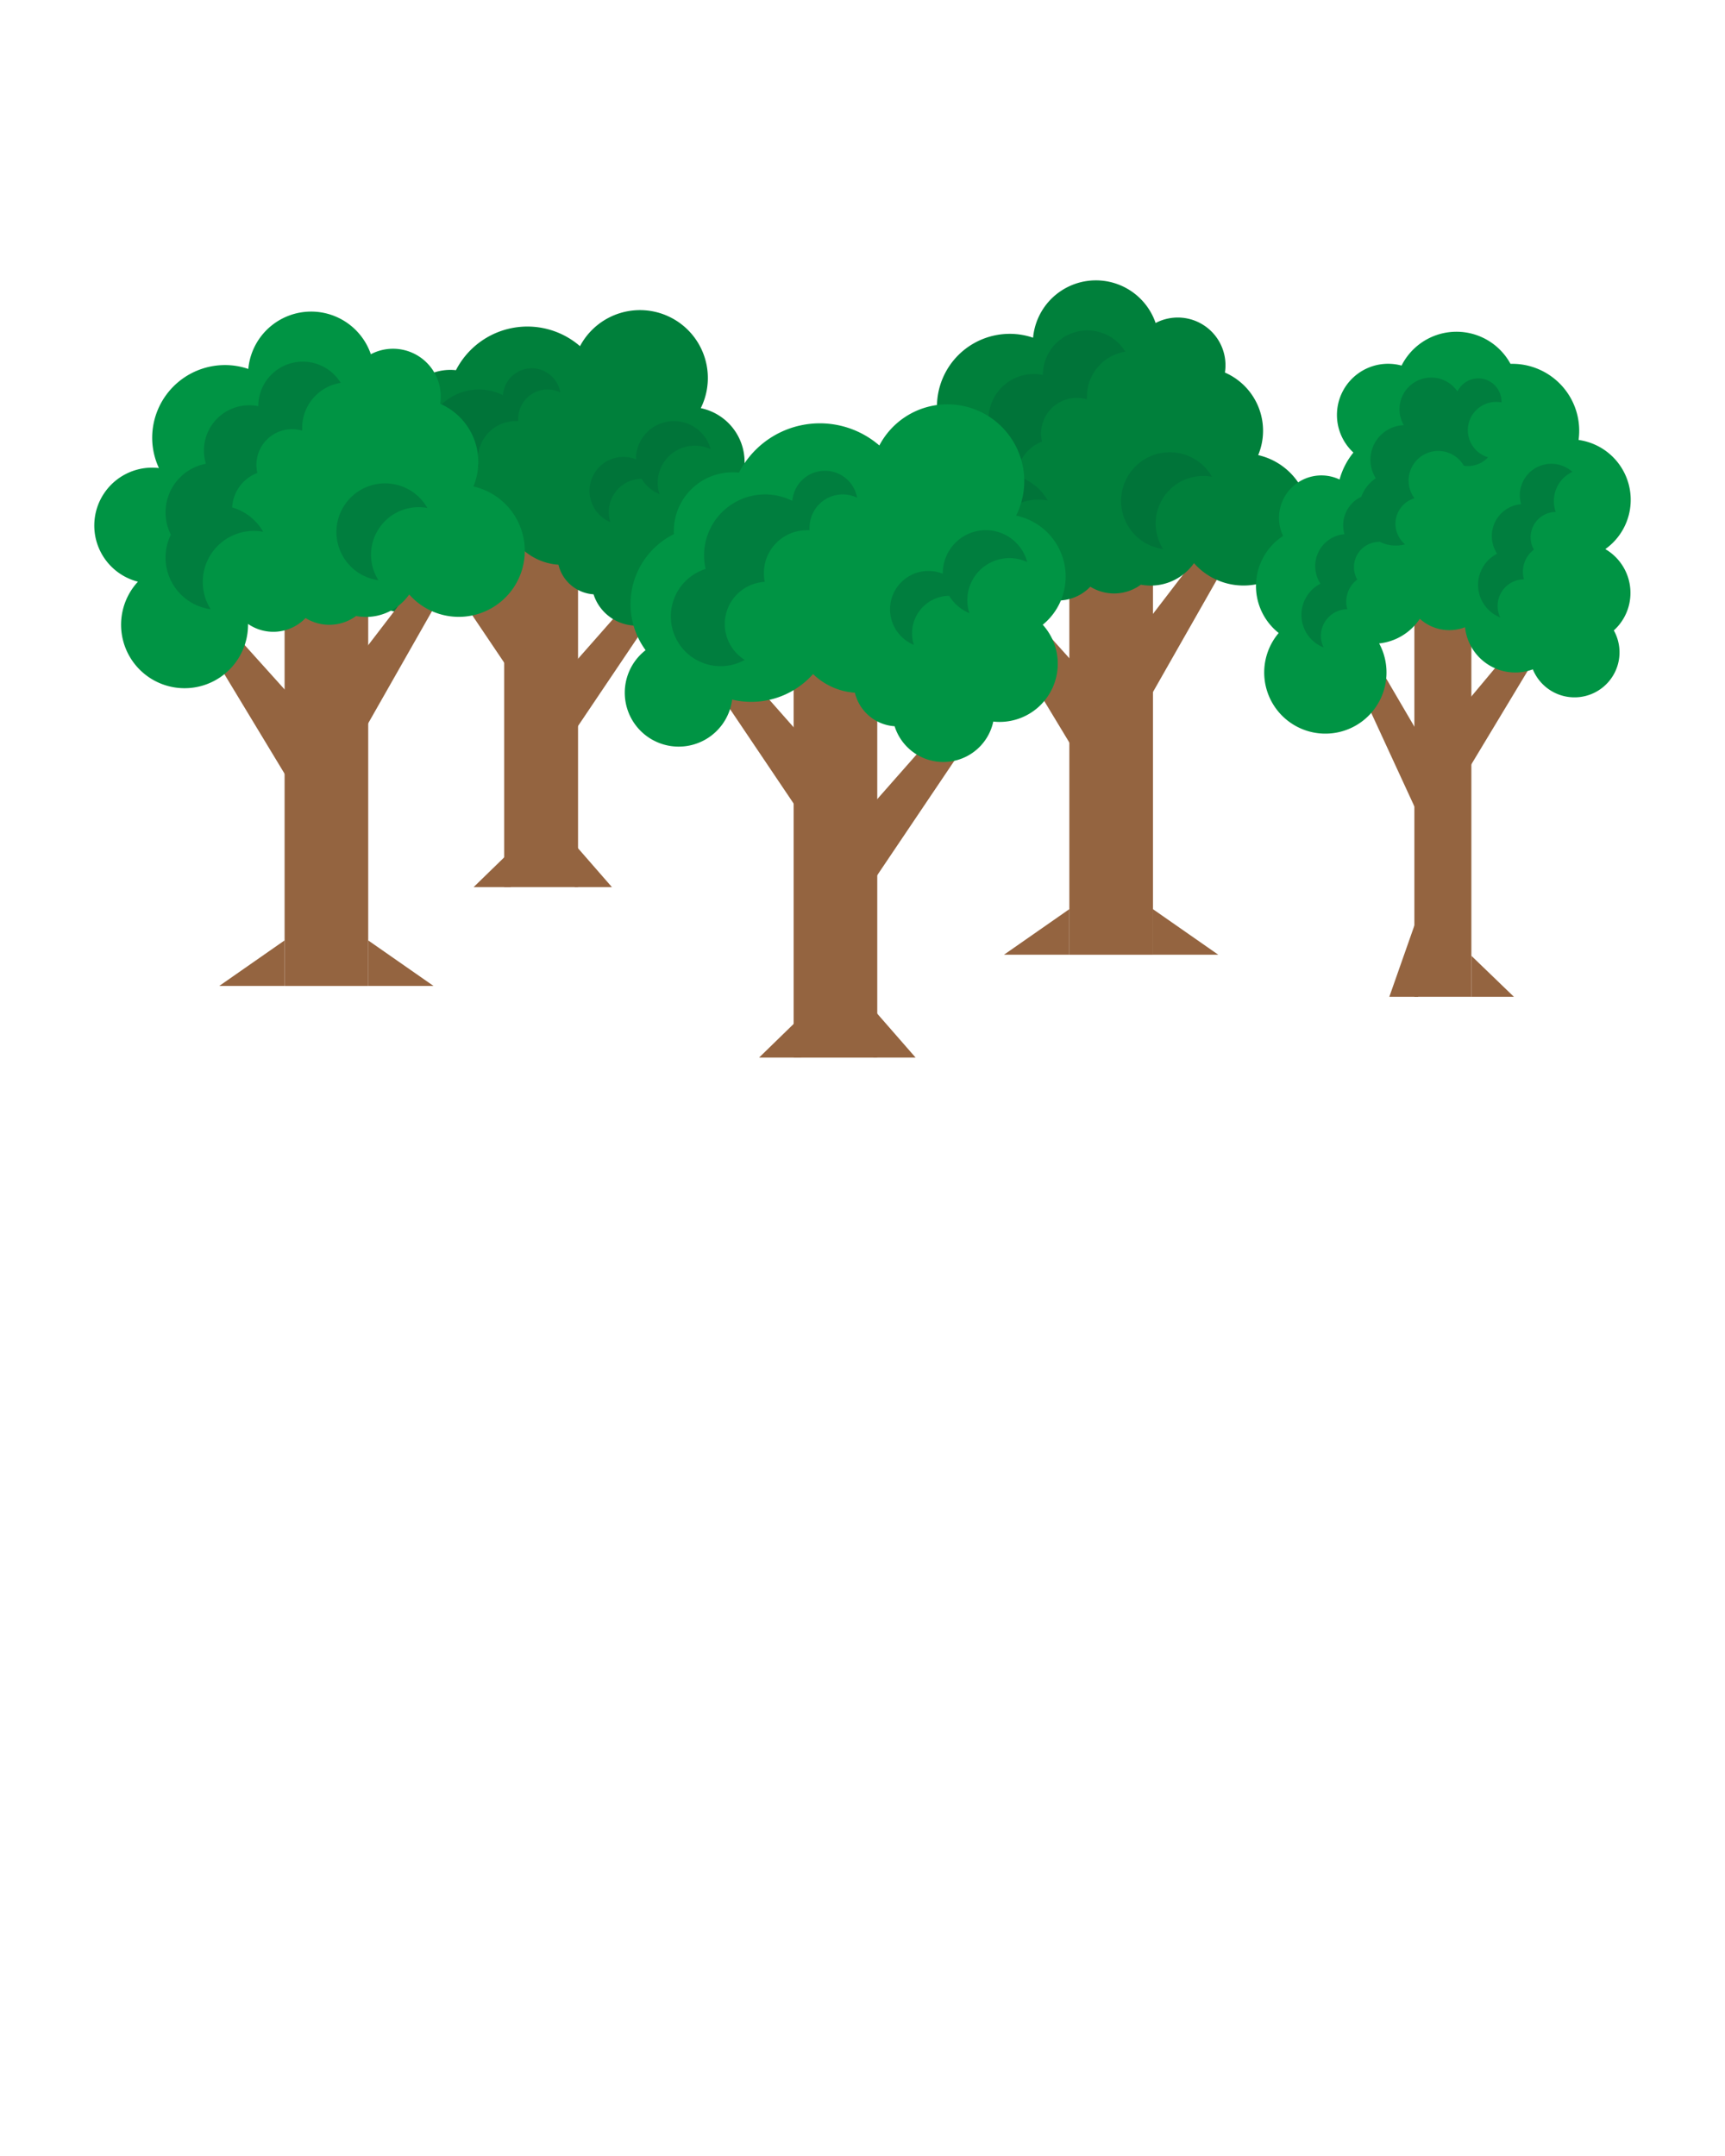 <svg viewBox="0 0 512 640" xmlns="http://www.w3.org/2000/svg"><g fill="#946440"><path d="m149.64 161.67h21.93v101.66h-21.93z"/><path d="m160.31 188.82-10.34 8.37-23.92-35.52h10.34z"/><path d="m160.81 207.76 10.34 8.37 23.92-35.52h-10.34z"/></g><path d="m221 137.16a16.32 16.32 0 0 0 -13-16 20.15 20.15 0 0 0 -35.85-18.4 23.84 23.84 0 0 0 -36.82 7.13 15.11 15.11 0 0 0 -1.66-.09 15.42 15.42 0 0 0 -15.42 15.42v.78a20.49 20.49 0 0 0 -7.45 30.44 14.13 14.13 0 1 0 22.7 13 22 22 0 0 0 5 .59 21.78 21.78 0 0 0 16.25-7.29 17.48 17.48 0 0 0 11 4.89 11.49 11.49 0 0 0 10.42 8.79 13.39 13.39 0 0 0 25.83-1.22c.54.05 1.08.09 1.64.09a15.26 15.26 0 0 0 11.36-25.49 16.29 16.29 0 0 0 6-12.64z" fill="#00803b"/><path d="m140.58 263.33h11.05v-10.75z" fill="#946440"/><path d="m181.62 263.33h-11.05v-12.67z" fill="#946440"/><path d="m131.58 149.63a11.1 11.1 0 0 1 10.5-11.07 10.88 10.88 0 0 1 -.24-2.3 11.23 11.23 0 0 1 11.23-11.26h.75q0-.34 0-.69a8.69 8.69 0 0 1 12.46-7.84 8.57 8.57 0 0 0 -17 .84 16 16 0 0 0 -23.15 14.31 16.3 16.3 0 0 0 .4 3.52 13.05 13.05 0 1 0 10.25 23.86 11.09 11.09 0 0 1 -5.2-9.37z" fill="#006838" opacity=".5"/><path d="m202.85 125.36a11.27 11.27 0 0 0 -14.09 11 12.4 12.4 0 0 0 -1.26-.42 10.07 10.07 0 0 0 -6.33 19.06 9.82 9.82 0 0 1 9.25-12.86 11.24 11.24 0 0 0 5.34 4.54 10.87 10.87 0 0 1 -.19-6.15 11 11 0 0 1 13.43-7.88 10.28 10.28 0 0 1 1.93.69 11.29 11.29 0 0 0 -8.08-7.98z" fill="#006838" opacity=".5"/><path d="m317.39 168.35h24.82v115.06h-24.82z" fill="#946440"/><path d="m330.03 198.14 11.71 8.12 24.63-43.3-10.46 1.4z" fill="#946440"/><path d="m327.7 206.84-9.94 14.19-23.28-38.52 8.75-2.86z" fill="#946440"/><path d="m373.44 135.11a18.84 18.84 0 0 0 -9.87-24.52 14.16 14.16 0 0 0 -20.57-14.71 18.73 18.73 0 0 0 -36.37 4.37 21.37 21.37 0 0 0 -6.92-1.15 21.61 21.61 0 0 0 -21.61 21.6 21.33 21.33 0 0 0 2 8.94 18.25 18.25 0 0 0 -2-.12 17.19 17.19 0 0 0 -4.23 33.85 18.84 18.84 0 1 0 32.68 12.79 2 2 0 0 0 0-.25 13.22 13.22 0 0 0 17.07-1.75 13.41 13.41 0 0 0 15-.6 16.49 16.49 0 0 0 2.91.27 15.74 15.74 0 0 0 12.86-6.66 19.6 19.6 0 1 0 19.1-32.06z" fill="#00803b"/><path d="m361.59 283.4h-19.39v-13.52z" fill="#946440"/><path d="m298 283.4h19.39v-13.52z" fill="#946440"/><path d="m343 155.4a14.14 14.14 0 0 1 16.73-13.88 14.44 14.44 0 1 0 -14.49 21.48 14.06 14.06 0 0 1 -2.24-7.6z" fill="#006838" opacity=".5"/><path d="m334 104.38a13.2 13.2 0 0 0 -24.45 6.92 14 14 0 0 0 -2.69-.27 13.45 13.45 0 0 0 -13.45 13.45 13.31 13.31 0 0 0 .58 3.91 14.7 14.7 0 0 0 -10.4 21.05 15.48 15.48 0 0 0 11.81 22.13 15.15 15.15 0 0 1 15.59-23 15.51 15.51 0 0 0 -9.2-7.23 11.58 11.58 0 0 1 7.48-10.24 10.38 10.38 0 0 1 -.28-2.37 10.62 10.62 0 0 1 10.62-10.62 10.32 10.32 0 0 1 3 .43c0-.27 0-.53 0-.8a13.54 13.54 0 0 1 11.39-13.36z" fill="#006838" opacity=".5"/><path d="m84.47 177.62h24.82v115.06h-24.82z" fill="#946440"/><path d="m97.11 207.41 11.71 8.12 24.62-43.3-10.45 1.4z" fill="#946440"/><path d="m94.78 216.11-9.94 14.19-23.28-38.51 8.75-2.87z" fill="#946440"/><path d="m140.52 144.38a18.84 18.84 0 0 0 -9.87-24.52 14.16 14.16 0 0 0 -20.58-14.71 18.73 18.73 0 0 0 -36.37 4.37 21.37 21.37 0 0 0 -6.92-1.15 21.61 21.61 0 0 0 -21.61 21.63 21.33 21.33 0 0 0 2 8.94 18.25 18.25 0 0 0 -2-.12 17.19 17.19 0 0 0 -4.23 33.85 18.84 18.84 0 1 0 32.68 12.79 2 2 0 0 0 0-.25 13.22 13.22 0 0 0 17.07-1.75 13.41 13.41 0 0 0 15-.6 16.49 16.49 0 0 0 2.91.28 15.75 15.75 0 0 0 12.86-6.67 19.6 19.6 0 1 0 19.1-32.06z" fill="#009444"/><path d="m128.67 292.67h-19.39v-13.52z" fill="#946440"/><path d="m65.08 292.67h19.39v-13.52z" fill="#946440"/><path d="m110.12 164.67a14.14 14.14 0 0 1 16.73-13.88 14.44 14.44 0 1 0 -14.53 21.44 14.06 14.06 0 0 1 -2.2-7.56z" fill="#006838" opacity=".5"/><path d="m101.12 113.65a13.2 13.2 0 0 0 -24.45 6.92 14 14 0 0 0 -2.69-.27 13.45 13.45 0 0 0 -13.45 13.45 13.31 13.31 0 0 0 .58 3.91 14.71 14.71 0 0 0 -10.4 21.06 15.47 15.47 0 0 0 11.81 22.12 15.15 15.15 0 0 1 12.79-23.24 15.19 15.19 0 0 1 2.8.26 15.51 15.51 0 0 0 -9.2-7.23 11.58 11.58 0 0 1 7.48-10.24 10.38 10.38 0 0 1 -.28-2.37 10.58 10.58 0 0 1 13.57-10.19c0-.27 0-.53 0-.8a13.54 13.54 0 0 1 11.44-13.38z" fill="#006838" opacity=".5"/><path d="m235.56 198.88h24.82v115.06h-24.82z" fill="#946440"/><path d="m247.64 229.6-11.71 9.48-27.07-40.2h11.71z" fill="#946440"/><path d="m248.2 251.04 11.7 9.47 27.08-40.2h-11.71z" fill="#946440"/><path d="m316.3 171.14a18.47 18.47 0 0 0 -14.71-18.08 22.81 22.81 0 0 0 -40.59-20.82 27 27 0 0 0 -41.67 8.07 16.65 16.65 0 0 0 -1.88-.11 17.45 17.45 0 0 0 -17.45 17.45c0 .3 0 .59.05.89a23.18 23.18 0 0 0 -8.43 34.46 16 16 0 1 0 25.69 14.67 24.3 24.3 0 0 0 5.63.67 24.57 24.57 0 0 0 18.39-8.25 19.77 19.77 0 0 0 12.41 5.54 13 13 0 0 0 11.79 9.95 15.16 15.16 0 0 0 29.29-1.39 16.3 16.3 0 0 0 1.86.11 17.27 17.27 0 0 0 12.82-28.85 18.41 18.41 0 0 0 6.8-14.31z" fill="#009444"/><path d="m225.31 313.93h12.5v-12.17z" fill="#946440"/><path d="m271.75 313.93h-12.51v-14.33z" fill="#946440"/><path d="m215.12 185.25a12.55 12.55 0 0 1 11.88-12.53 12.49 12.49 0 0 1 -.27-2.61 12.71 12.71 0 0 1 12.71-12.71h.85c0-.26 0-.52 0-.78a9.83 9.83 0 0 1 14.11-8.87 9.7 9.7 0 0 0 -19.22.94 18.09 18.09 0 0 0 -26.2 16.2 18.14 18.14 0 0 0 .46 4 14.77 14.77 0 1 0 11.61 27 12.54 12.54 0 0 1 -5.93-10.64z" fill="#006838" opacity=".5"/><path d="m295.79 157.78a12.78 12.78 0 0 0 -15.56 9.22 13.16 13.16 0 0 0 -.4 3.32 12.43 12.43 0 0 0 -1.42-.47 11.39 11.39 0 0 0 -7.16 21.57 11.13 11.13 0 0 1 10.47-14.56 12.75 12.75 0 0 0 6 5.15 12.5 12.5 0 0 1 15-15.95 12.71 12.71 0 0 1 2.17.79 12.75 12.75 0 0 0 -9.1-9.07z" fill="#006838" opacity=".5"/><path d="m419.8 180.83h16.92v115.06h-16.92z" fill="#946440" transform="matrix(-1 0 0 -1 856.52 476.72)"/><path d="m422.99 221.15-2.23 20.31-20.26-43.94 6.29-4.06z" fill="#946440"/><path d="m433.43 210.67 2.91 16.84 25.31-42.01-9.7 3.01z" fill="#946440"/><path d="m483.94 176a15.07 15.07 0 0 0 -7.46-13 17.95 17.95 0 0 0 -7.94-32.4 19.87 19.87 0 0 0 -19.82-22.6h-.39a18.25 18.25 0 0 0 -32.33.52 15.19 15.19 0 0 0 -14.29 25.82 21.61 21.61 0 0 0 -4.11 8 12.58 12.58 0 0 0 -16.76 16.75 17.77 17.77 0 0 0 -1.31 28.81 18.15 18.15 0 1 0 29.82 3.1 16.58 16.58 0 0 0 12.07-7.32 13 13 0 0 0 13.42 2.51 15 15 0 0 0 14.94 13.44 14.83 14.83 0 0 0 5.18-.94 13.36 13.36 0 1 0 24.04-11.55 15 15 0 0 0 4.94-11.14z" fill="#009444"/><path d="m449.34 295.89h-12.62v-12.17z" fill="#946440"/><path d="m412.37 295.89h8.56v-24.35z" fill="#946440"/><path d="m444.83 182.11a7.9 7.9 0 0 1 5.34-9.82 7.74 7.74 0 0 1 2.16-.32 8.2 8.2 0 0 1 2.95-8.81 8 8 0 0 1 -.67-1.55 7.52 7.52 0 0 1 5.07-9.33 7.24 7.24 0 0 1 2.09-.3c-.06-.18-.13-.35-.18-.53a9.58 9.58 0 0 1 5.1-11.38 9.34 9.34 0 0 0 -15.2 9.6 9.48 9.48 0 0 0 -8.3 12.17 9.44 9.44 0 0 0 1.17 2.53 10.4 10.4 0 0 0 .93 18.92 7 7 0 0 1 -.46-1.18z" fill="#006838" opacity=".5"/><path d="m438.79 112.32a6.9 6.9 0 0 0 -6.2 3.89 9.41 9.41 0 0 0 -15.93 10 10.28 10.28 0 0 0 -8.3 15.77 11 11 0 0 0 -4.3 5.48 9.34 9.34 0 0 0 -5 11.11 9.7 9.7 0 0 0 -1.88.35 9.52 9.52 0 0 0 -6.42 11.82 9.16 9.16 0 0 0 1.18 2.53 10.39 10.39 0 0 0 .92 18.92 9.06 9.06 0 0 1 -.47-1.2 7.89 7.89 0 0 1 5.34-9.82 7.41 7.41 0 0 1 2.17-.32 8.19 8.19 0 0 1 2.94-8.81 7.38 7.38 0 0 1 -.66-1.55 7.5 7.5 0 0 1 5.07-9.33 7.24 7.24 0 0 1 2.09-.3.88.88 0 0 1 -.05-.15 10.76 10.76 0 0 0 5 1.24 10.45 10.45 0 0 0 2.76-.37 7.92 7.92 0 0 1 2.78-13.68 8.79 8.79 0 1 1 14.66-9.65 7.62 7.62 0 0 0 1.18.1 8.24 8.24 0 0 0 6-2.6 8.4 8.4 0 0 1 2.41-16.45 9.1 9.1 0 0 1 1.58.15c0-.07 0-.13 0-.2a6.91 6.91 0 0 0 -6.87-6.93z" fill="#006838" opacity=".5"/></svg>
